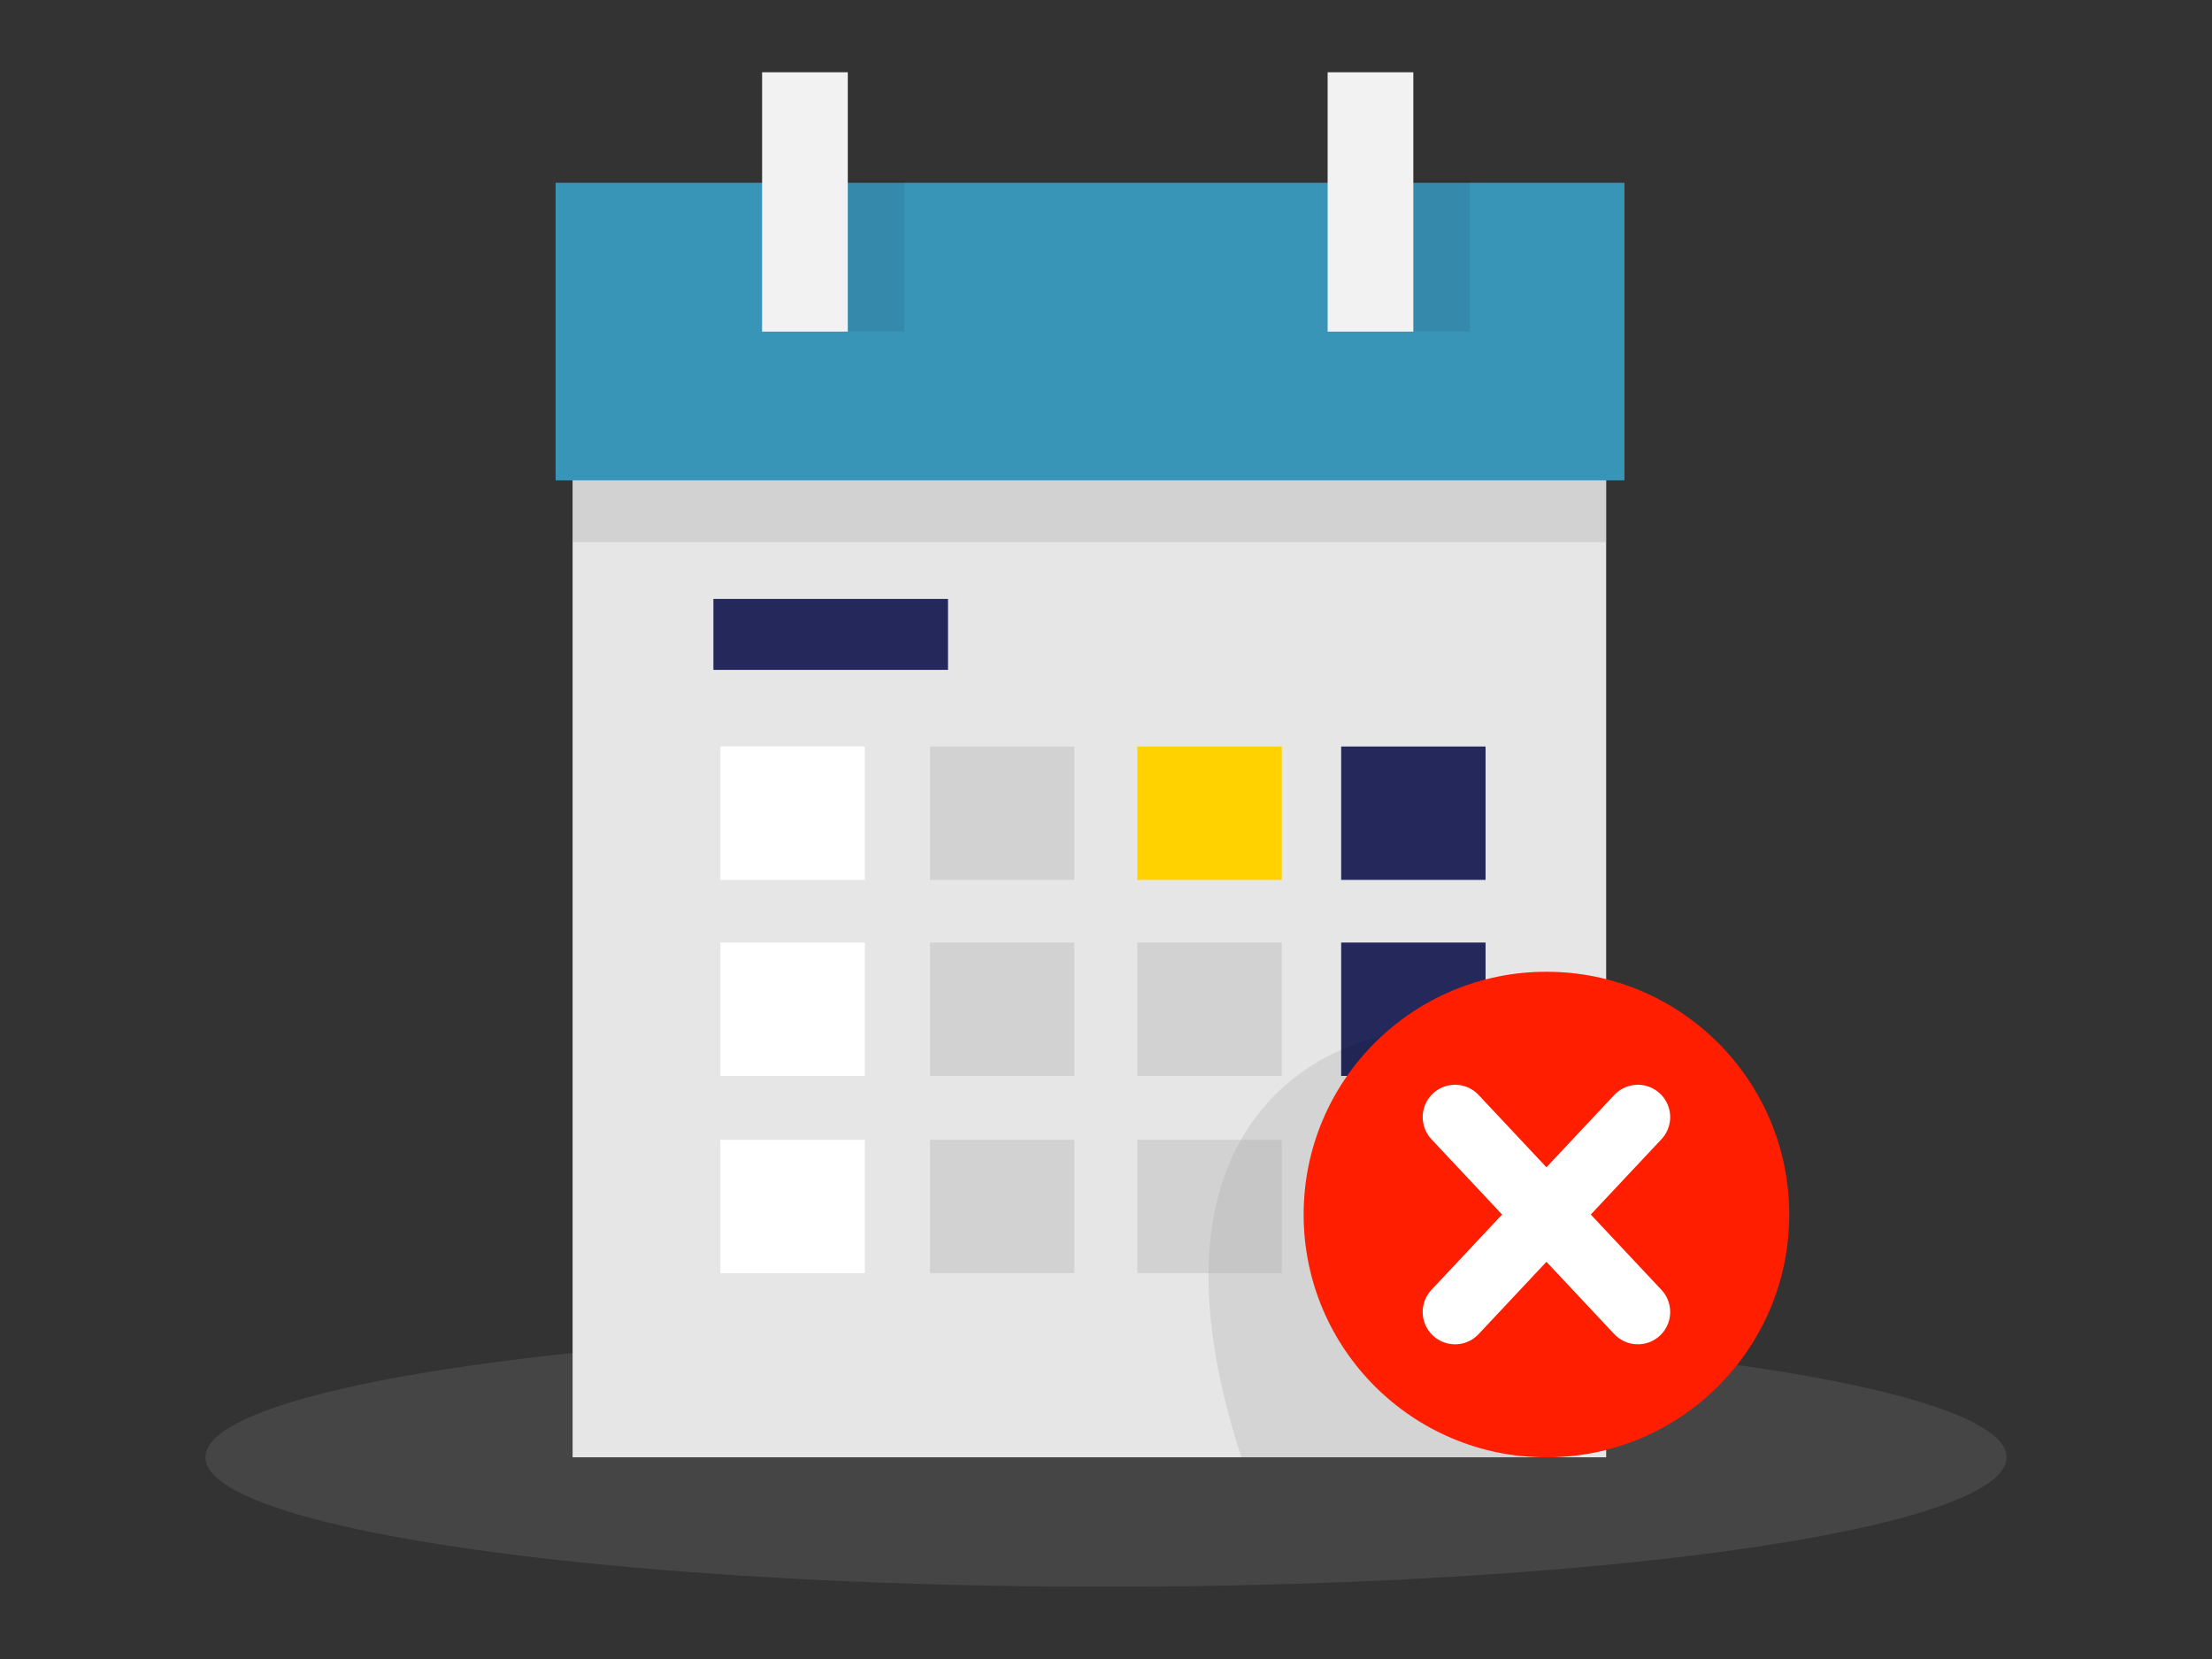 <?xml version="1.0" encoding="utf-8"?>
<!-- Generator: Adobe Illustrator 16.0.0, SVG Export Plug-In . SVG Version: 6.00 Build 0)  -->
<!DOCTYPE svg PUBLIC "-//W3C//DTD SVG 1.1//EN" "http://www.w3.org/Graphics/SVG/1.1/DTD/svg11.dtd">
<svg version="1.1" id="Layer_1" xmlns="http://www.w3.org/2000/svg" xmlns:xlink="http://www.w3.org/1999/xlink" x="0px" y="0px"
	 width="342px" height="256.5px" viewBox="0 0 342 256.5" enable-background="new 0 0 342 256.5" xml:space="preserve">
<rect x="0" y="0" width="342" height="256.5" fill="#333333" stroke="none"/>
<title>#15 calendar</title>
<ellipse opacity="0.1" fill="#E6E6E6" enable-background="new    " cx="170.999" cy="225.312" rx="139.239" ry="20.014"/>
<rect x="88.531" y="41.611" fill="#E6E6E6" width="159.799" height="183.702"/>
<rect x="207.359" y="145.73" fill="#24285B" width="22.325" height="20.619"/>
<rect x="207.359" y="176.229" fill="#A5A5A5" width="22.325" height="20.619"/>
<path opacity="0.08" enable-background="new    " d="M213.548,160.279c0,0-40.665,6.754-21.612,65.033h43.521L213.548,160.279z"/>
<rect x="85.903" y="28.261" fill="#3995B8" width="165.253" height="46.01"/>
<circle fill="#FF1E00" cx="239.096" cy="187.783" r="37.539"/>
<rect x="117.829" y="11.173" fill="#F2F2F2" width="13.25" height="40.098"/>
<rect x="131.079" y="27.954" opacity="0.08" enable-background="new    " width="8.748" height="23.308"/>
<rect x="218.517" y="27.954" opacity="0.08" enable-background="new    " width="8.747" height="23.308"/>
<rect x="205.266" y="11.173" fill="#F2F2F2" width="13.251" height="40.098"/>
<rect x="110.301" y="92.6" fill="#24285B" width="36.271" height="10.969"/>
<rect x="111.382" y="115.42" fill="#FFFFFF" width="22.326" height="20.621"/>
<rect x="143.784" y="115.42" opacity="0.32" fill="#A5A5A5" enable-background="new    " width="22.325" height="20.621"/>
<rect x="175.849" y="115.42" fill="#FFD200" width="22.326" height="20.621"/>
<rect x="207.359" y="115.42" fill="#24285B" width="22.325" height="20.621"/>
<rect x="111.382" y="145.73" fill="#FFFFFF" width="22.326" height="20.619"/>
<rect x="143.784" y="145.73" opacity="0.32" fill="#A5A5A5" enable-background="new    " width="22.325" height="20.619"/>
<rect x="175.849" y="145.73" opacity="0.32" fill="#A5A5A5" enable-background="new    " width="22.326" height="20.619"/>
<rect x="111.382" y="176.229" fill="#FFFFFF" width="22.326" height="20.619"/>
<rect x="143.784" y="176.229" opacity="0.32" fill="#A5A5A5" enable-background="new    " width="22.325" height="20.619"/>
<rect x="175.849" y="176.229" opacity="0.32" fill="#A5A5A5" enable-background="new    " width="22.326" height="20.619"/>
<rect x="88.531" y="74.271" opacity="0.32" fill="#A5A5A5" enable-background="new    " width="159.799" height="9.541"/>
<g>
	
		<line fill="none" stroke="#FFFFFF" stroke-width="10" stroke-linecap="round" stroke-linejoin="round" x1="253.229" y1="172.717" x2="224.963" y2="202.846"/>
	
		<line fill="none" stroke="#FFFFFF" stroke-width="10" stroke-linecap="round" stroke-linejoin="round" x1="224.963" y1="172.717" x2="253.229" y2="202.846"/>
</g>
</svg>
